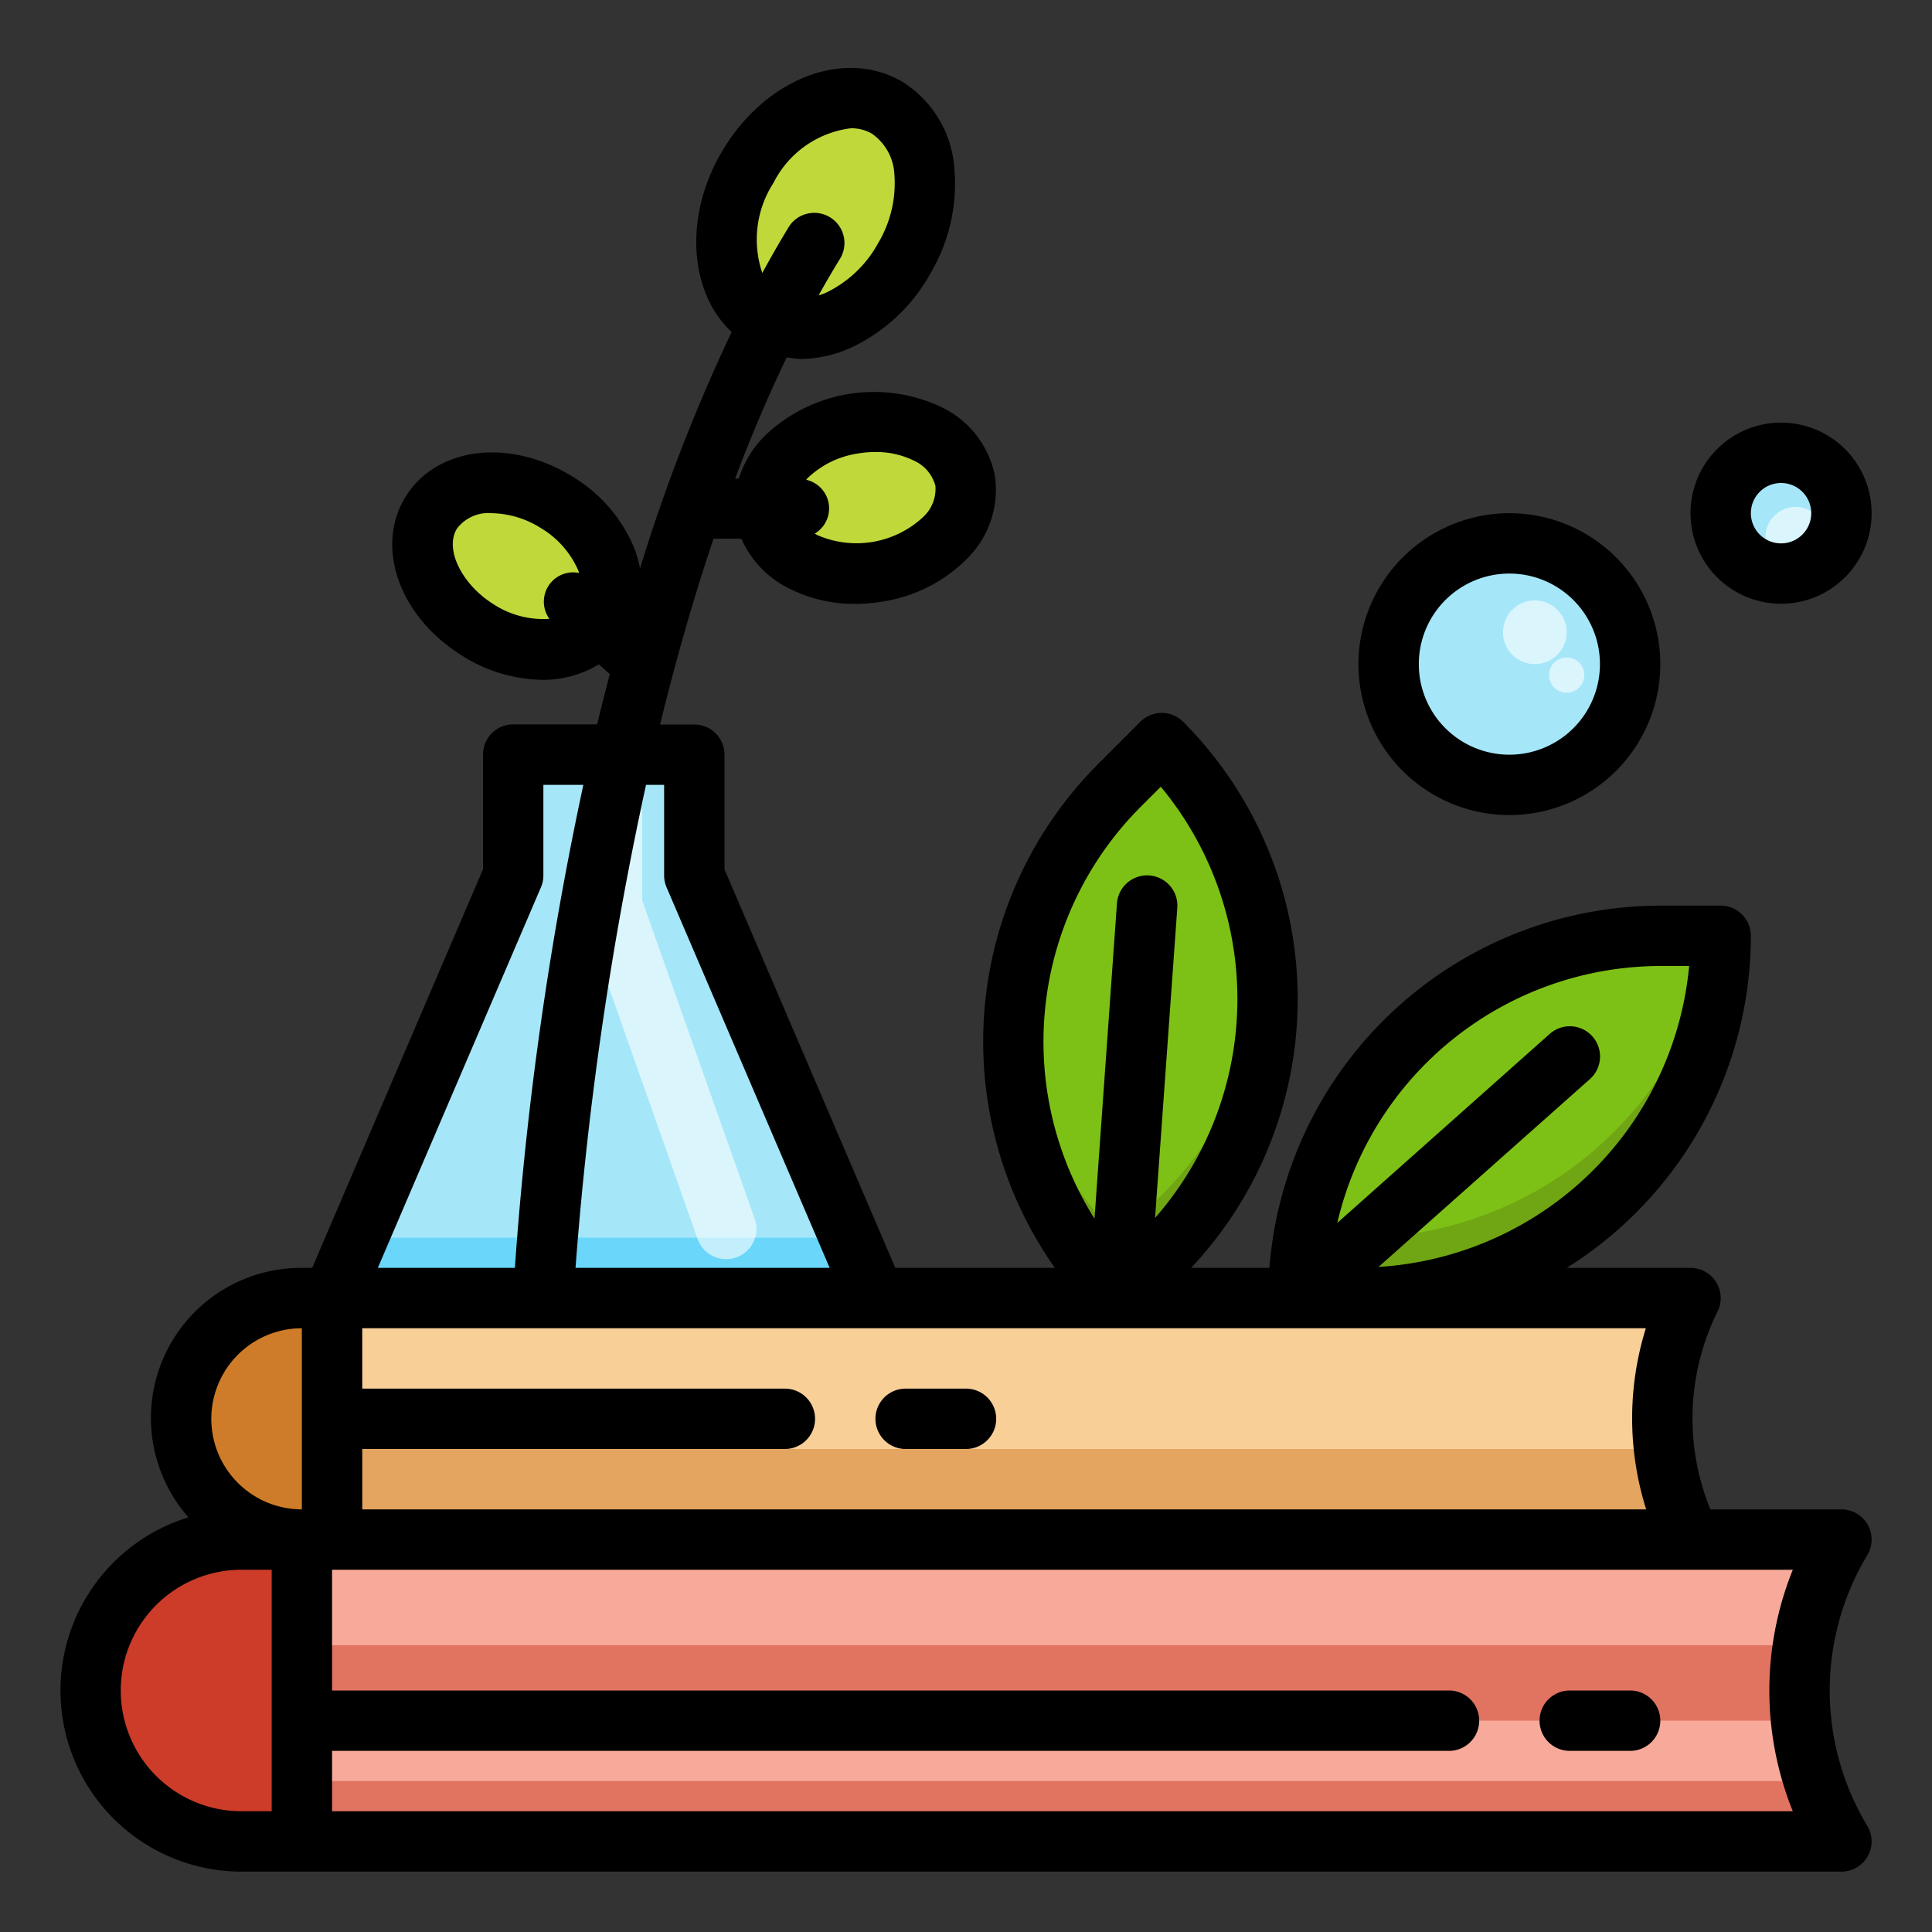 <svg id="Layer_1" height="512" viewBox="0 0 64 64" width="512" xmlns="http://www.w3.org/2000/svg" data-name="Layer 1"><rect x="0" y="0" width="64" height="64" fill="#333333" stroke="none"/><path d="m11 47v-4h-1a4 4 0 0 0 0 8h1z" fill="#ce7c29"/><path d="m23 29v-4h-6v4l-6 14h18z" fill="#a5e7f9"/><path d="m56 43h-45v8h45a8.944 8.944 0 0 1 0-8z" fill="#f9cf98"/><path d="m8 61h2v-10h-2a5 5 0 0 0 0 10z" fill="#cc3c29"/><path d="m61 51h-51v10h51a9.716 9.716 0 0 1 0-10z" fill="#f7aa9a"/><path d="m55 31a12 12 0 0 0 -12 12h2a12 12 0 0 0 12-12z" fill="#7ec116"/><path d="m38.485 24.615-1.414 1.414a12 12 0 0 0 0 16.971l1.414-1.414a12 12 0 0 0 0-16.971z" fill="#7ec116"/><g fill="#c0d83a"><path d="m29.947 8.569c1.119-1.939.863-4.182-.572-5.01s-3.5.071-4.625 2.01-.863 4.183.572 5.011c.062.036.132.051.2.081 1.42.649 3.354-.237 4.425-2.092z"/><path d="m31.974 15.93c-.228-1.353-1.894-2.2-3.723-1.893-1.739.292-2.981 1.524-2.905 2.808a1.9 1.9 0 0 0 .006.2c.228 1.353 1.895 2.2 3.723 1.893s3.125-1.655 2.899-3.008z"/><path d="m18.455 16.652c-1.572-.984-3.436-.838-4.164.326s-.043 2.9 1.529 3.887c1.494.935 3.241.838 4.036-.173a1.7 1.7 0 0 0 .128-.153c.728-1.163.043-2.904-1.529-3.887z"/></g><circle cx="50" cy="22" fill="#a5e7f9" r="4"/><circle cx="59" cy="17" fill="#a5e7f9" r="2"/><circle cx="50.843" cy="20.945" fill="#fff" opacity=".6" r="1.055"/><circle cx="59.484" cy="17.791" fill="#fff" opacity=".6" r="1"/><circle cx="51.898" cy="22.363" fill="#fff" opacity=".6" r=".584"/><path d="m45 41h-1.82a11.986 11.986 0 0 0 -.18 2h2a12 12 0 0 0 12-12h-.18a11.994 11.994 0 0 1 -11.82 10z" fill="#70a514"/><path d="m38.485 39.586-1.414 1.414a11.95 11.95 0 0 1 -3.471-7.485 11.968 11.968 0 0 0 3.471 9.485l1.414-1.414a11.966 11.966 0 0 0 3.467-9.486 11.945 11.945 0 0 1 -3.467 7.486z" fill="#70a514"/><path d="m11.857 41-.857 2h18l-.857-2z" fill="#30c8fc" opacity=".5"/><path d="m24.053 41.71a1 1 0 0 1 -.944-.668l-3.835-10.871v-3.171a1 1 0 0 1 2 0v2.829l3.726 10.548a1 1 0 0 1 -.943 1.333z" fill="#fff" opacity=".6"/><path d="m10 59h-2a5 5 0 0 1 -4.9-4 5 5 0 0 0 4.9 6h53a9.679 9.679 0 0 1 -.889-2z" fill="#cc3c29" opacity=".5"/><path d="m59.743 54.5h-49.743v2.5h49.682a9.733 9.733 0 0 1 .061-2.5z" fill="#cc3c29" opacity=".5"/><path d="m11 48v3h45a8.936 8.936 0 0 1 -.887-3z" fill="#ce7c29" opacity=".5"/><path d="m8 62h53a1 1 0 0 0 .857-1.515 8.7 8.7 0 0 1 0-8.97 1 1 0 0 0 -.857-1.515h-4.342a7.973 7.973 0 0 1 .237-6.553 1 1 0 0 0 -.895-1.447h-4.1a12.988 12.988 0 0 0 6.1-11 1 1 0 0 0 -1-1h-2a13.009 13.009 0 0 0 -12.949 12h-2.594a13.006 13.006 0 0 0 -.265-18.092 1 1 0 0 0 -1.414 0l-1.414 1.414a13.012 13.012 0 0 0 -1.42 16.678h-5.285l-5.659-13.2v-3.8a1 1 0 0 0 -1-1h-1.134c.5-2.045 1.086-4.121 1.771-6.155h.922a3.35 3.35 0 0 0 1.6 1.659 4.781 4.781 0 0 0 2.167.5 5.448 5.448 0 0 0 .914-.077 5.009 5.009 0 0 0 2.775-1.4 3.216 3.216 0 0 0 .944-2.756 3.216 3.216 0 0 0 -1.794-2.295 5.229 5.229 0 0 0 -5.855.985 3.526 3.526 0 0 0 -.836 1.391h-.122c.519-1.379 1.087-2.724 1.709-4.015a3.452 3.452 0 0 0 .444.055 4.138 4.138 0 0 0 1.645-.355 5.835 5.835 0 0 0 2.661-2.461 5.833 5.833 0 0 0 .8-3.534 3.678 3.678 0 0 0 -1.736-2.843c-1.941-1.119-4.574-.077-5.992 2.377-1.234 2.134-1.037 4.624.354 5.924a57.482 57.482 0 0 0 -3.037 7.836 3.746 3.746 0 0 0 -.187-.674 5.014 5.014 0 0 0 -2.028-2.362c-2.071-1.295-4.506-1.014-5.542.643s-.225 3.97 1.846 5.265a5.108 5.108 0 0 0 2.685.813 3.582 3.582 0 0 0 1.864-.512l.362.321c-.145.558-.286 1.113-.419 1.666h-2.781a1 1 0 0 0 -1 1v3.8l-5.659 13.204h-.341a4.974 4.974 0 0 0 -3.757 8.264 6 6 0 0 0 1.757 11.736zm20.417-46.977a3.441 3.441 0 0 1 .577-.049 2.812 2.812 0 0 1 1.265.278 1.272 1.272 0 0 1 .728.844 1.272 1.272 0 0 1 -.411 1.035 3.242 3.242 0 0 1 -3.509.591c-.023-.012-.053-.032-.078-.046a.971.971 0 0 0 -.283-1.783c.015-.015.031-.037.044-.051a3.048 3.048 0 0 1 1.667-.819zm-2.8-8.954a3.329 3.329 0 0 1 2.571-1.82 1.366 1.366 0 0 1 .689.175 1.744 1.744 0 0 1 .75 1.337 3.881 3.881 0 0 1 -.546 2.308 3.883 3.883 0 0 1 -1.727 1.631c-.066.029-.151.058-.237.086q.357-.642.735-1.257a1 1 0 0 0 -1.7-1.048c-.311.507-.609 1.03-.9 1.561a3.449 3.449 0 0 1 .364-2.973zm-9.267 13.948c-1.065-.666-1.63-1.839-1.211-2.509a1.309 1.309 0 0 1 1.161-.508 3.154 3.154 0 0 1 1.628.5 3.042 3.042 0 0 1 1.226 1.394c.01.024.019.058.028.086a.971.971 0 0 0 -.982 1.52 3.018 3.018 0 0 1 -1.85-.483zm43.039 39.983h-48.389v-2h37a1 1 0 0 0 0-2h-37v-4h48.389a10.685 10.685 0 0 0 0 8zm-4.868-16a10.018 10.018 0 0 0 .011 6h-42.532v-2h14a1 1 0 0 0 0-2h-14v-2zm.479-12h.955a11.01 11.01 0 0 1 -10.289 9.968l7-6.22a1 1 0 0 0 -1.328-1.5l-7.038 6.262a11.01 11.01 0 0 1 10.7-8.51zm-17.222-5.264.675-.674a11.007 11.007 0 0 1 -.19 14.283l.737-10.274a1 1 0 1 0 -2-.142l-.743 10.441a11.01 11.01 0 0 1 1.521-13.634zm-15.778-.736v3a.989.989 0 0 0 .081.394l5.403 12.606h-8.419a115.713 115.713 0 0 1 2.335-16zm-4.081 3.394a.989.989 0 0 0 .081-.394v-3h1.324a114.2 114.2 0 0 0 -2.268 16h-4.54zm-7.919 14.606v6a3 3 0 0 1 0-6zm-2 8h1v8h-1a4 4 0 0 1 0-8z"/><path d="m45 22a5 5 0 1 0 5-5 5.006 5.006 0 0 0 -5 5zm8 0a3 3 0 1 1 -3-3 3 3 0 0 1 3 3z"/><path d="m59 14a3 3 0 1 0 3 3 3 3 0 0 0 -3-3zm0 4a1 1 0 1 1 1-1 1 1 0 0 1 -1 1z"/><path d="m32 46h-2a1 1 0 0 0 0 2h2a1 1 0 0 0 0-2z"/><path d="m54 56h-2a1 1 0 0 0 0 2h2a1 1 0 0 0 0-2z"/></svg>